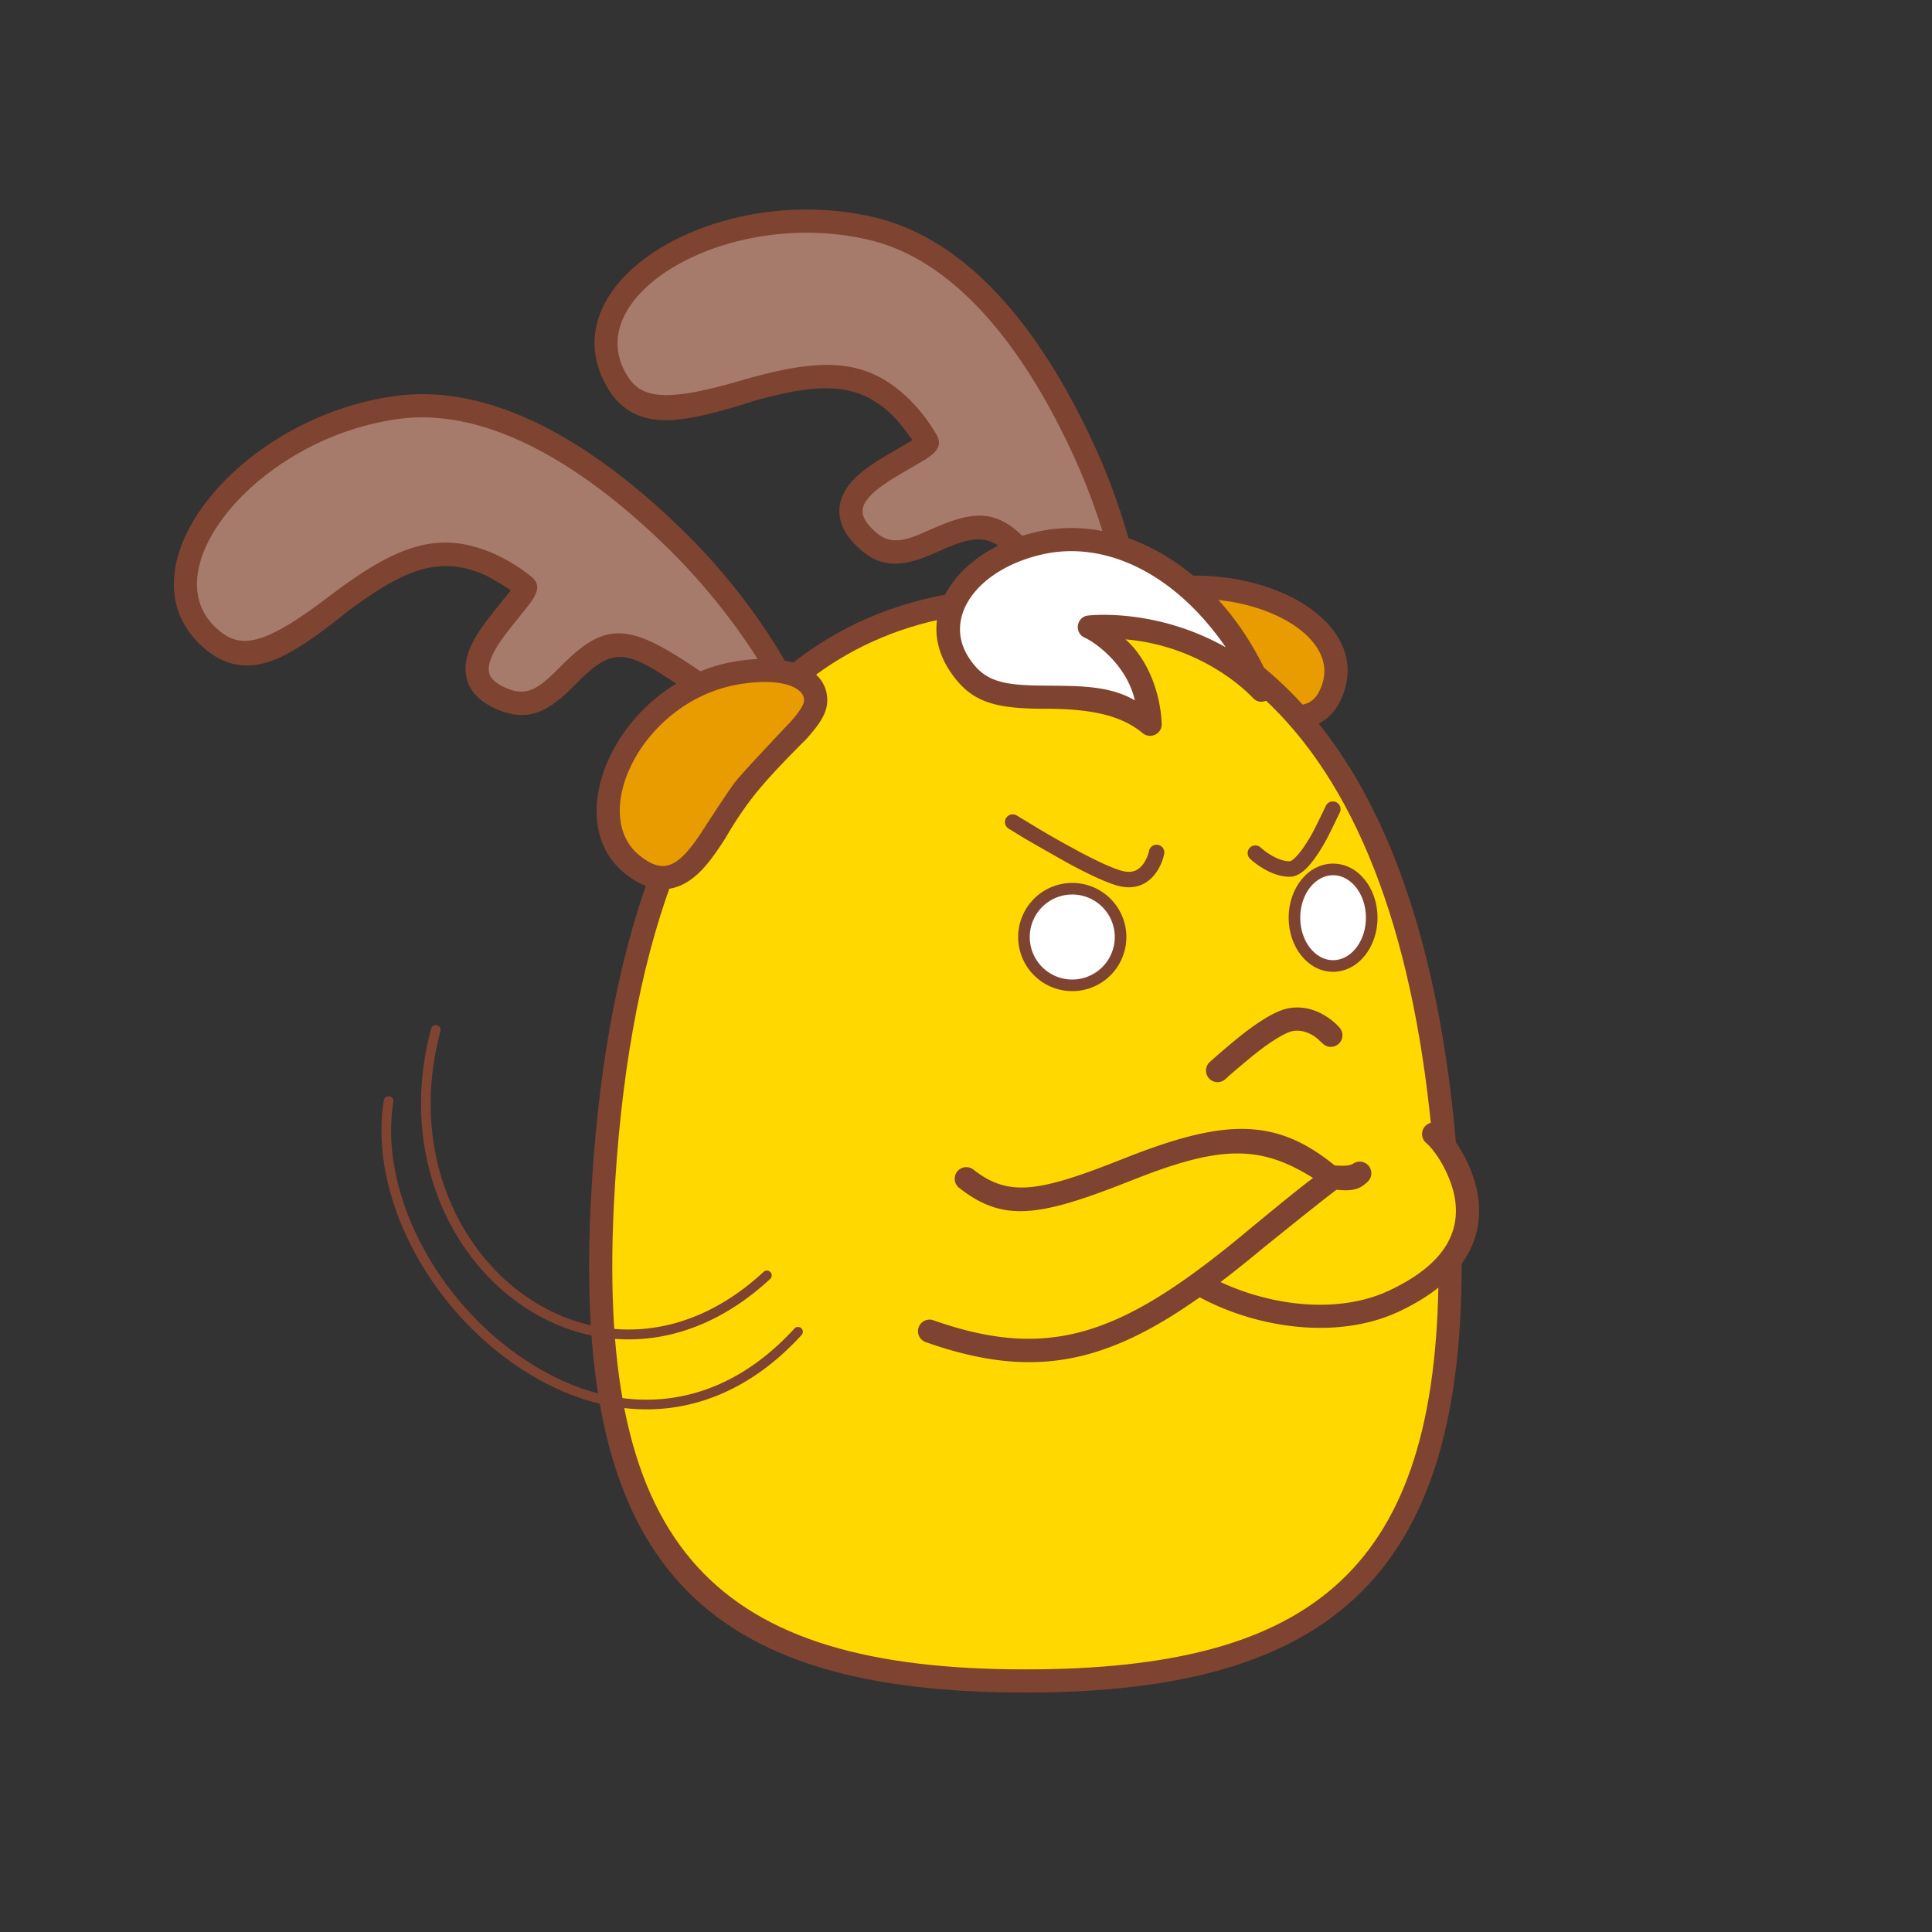 <svg data-id="110-6dd83d3ee922c2c-chicken" xmlns="http://www.w3.org/2000/svg" viewBox="0 0 100 100"><rect x="0" y="0" width="100" height="100" fill="#333333" stroke="none"/><g fill="none" fill-rule="evenodd"><path fill="#a67b6c" d="M59.266 34.044c.455-1.249-4.098-19.889-14.148-22.253-7.677-1.806-15.964 3.052-13.179 7.899 2.785 4.846 11.255-4.939 16.004 3.052.428.72-5.922 2.285-3.23 5.006 2.694 2.721 5.143-2.903 8.288.917 2.161 2.625 3.522 5.336 4.643 6.607 1.341 1.522 1.544-1.012 1.622-1.228zM41.641 36.747c-.023-1.329-10.96-17.092-21.19-15.693-7.814 1.068-13.807 8.576-9.469 12.1 4.339 3.524 8.735-8.646 16.035-2.893.657.518-4.709 4.257-1.219 5.83 3.49 1.574 3.76-4.554 8.066-2.117 2.958 1.675 5.202 3.716 6.704 4.5 1.798.94 1.077-1.498 1.073-1.727z"/><path fill="#e99c00" d="M61.311 34.564c3.116 1.771 6.776 4.095 7.712.845.955-3.31-4.885-6.318-10.558-4.58-1.593.489-1.449 2.1-1.449 2.1s2.161 1.444 4.295 1.635z"/><path fill="#ffd800" d="M53.099 87c-14.722 0-22.875-4.762-21.902-24.631C32.171 42.5 39.325 31 53.1 31c13.093 0 20.205 10.392 21.712 28.486.078.94 1.14 1.57 1.189 2.551.053 1.089-.92 2.464-.921 3.464C75.06 82.745 67.014 87 53.099 87z"/><path fill="#e99c00" d="M38.542 40.821c-1.753 2.173-2.962 6.156-5.786 3.877-2.825-2.28-.467-8.935 5.45-9.918 2.64-.439 4.046.36 4.046 1.421 0 1.062-1.956 2.448-3.71 4.62z"/><path fill="#fff" d="M65.316 35.724c-3.616-3.78-8.905-3.26-8.905-3.26s2.991 1.359 3.143 5.03c-3.5-2.898-7.674.183-9.855-3.071-1.814-2.707.7-5.51 4.116-6.3s8.742 1.048 11.501 7.601z"/><g fill-rule="nonzero"><g fill="#7f4331"><path d="M20.459 20.497c-8.274 1.131-14.636 9.201-9.764 13.16 1.112.903 2.316 1.002 3.647.438.888-.376 2.113-1.198 3.675-2.465 3.004-2.245 4.787-2.86 7.055-1.877.241.105.699.37 1.372.799l-1.049 1.31c-.954 1.216-1.415 2.142-1.275 3.075.111.748.628 1.338 1.52 1.74 1.544.696 2.585.287 3.925-1.034l.454-.452c1.357-1.326 2.086-1.533 3.636-.656.45.255 1.143.709 1.918 1.235l1.367-.548c-.943-.66-1.889-1.292-2.694-1.732-2.306-1.258-3.438-.793-5.237 1.012l-.445.44c-.93.88-1.497 1.061-2.43.64-.545-.245-.781-.515-.827-.822-.073-.49.277-1.194 1.033-2.157.087-.11.453-.57 1.098-1.375.424-.6.54-1.005.039-1.4a8.744 8.744 0 0 0-1.928-1.176c-2.869-1.243-5.047-.425-8.545 2.239-3.327 2.533-4.495 2.64-5.552 1.835-3.86-2.944 1.737-10.023 9.17-11.04 4.285-.586 9.14 1.98 13.918 6.659a32.726 32.726 0 0 1 4.981 6.255l1.426.184c-1.167-2.162-3.061-4.843-5.567-7.297-5.017-4.913-10.175-7.639-14.921-6.99zM45.255 11.247c-8.13-1.913-16.965 3.338-13.837 8.783.713 1.242 1.802 1.766 3.247 1.717.964-.033 2.402-.36 4.315-.982 3.61-1.018 5.496-.952 7.26.779.188.184.52.596.994 1.238l-1.449.847c-1.327.793-2.09 1.49-2.294 2.413-.164.737.107 1.474.795 2.17 1.191 1.203 2.31 1.195 4.035.443l.586-.26c1.586-.683 2.354-.688 3.332.352l1.116-.548c-1.645-1.875-2.866-1.827-5.143-.81l-.574.251c-1.184.489-1.778.454-2.499-.273-.42-.425-.544-.761-.476-1.065.107-.484.687-1.015 1.738-1.642.121-.073.628-.37 1.518-.89.611-.408.865-.745.54-1.294a8.745 8.745 0 0 0-1.378-1.79c-2.233-2.19-4.56-2.207-8.78-.975-4.016 1.171-5.145.852-5.842-.28-2.549-4.132 5.217-8.733 12.52-7.015 4.212.99 7.824 5.128 10.606 11.21a32.653 32.653 0 0 1 1.673 4.524l1.345.436a32.697 32.697 0 0 0-1.927-5.459c-2.92-6.387-6.758-10.783-11.421-11.88z"/><path d="M33.59 45.397c-1.68 4.64-2.691 10.31-3.016 16.95-.916 18.688 5.803 25.26 22.5 25.26 15.98 0 22.813-6.19 22.576-22.94l-1.191 1.191c-.07 15.31-6.427 20.549-21.384 20.549-16.03 0-22.175-6.198-21.303-24.002.325-6.632 1.332-12.24 3.006-16.779zM64.63 33.943l.67 2.11c4.821 4.378 7.78 11.935 8.796 22.446l1.377 2.094c-.898-12.978-4.551-22.032-10.843-26.65zm-14.922-3.297c-3.44.508-6.43 1.82-8.962 3.9l.974.77c2.145-1.704 4.628-2.83 7.441-3.358z"/><path d="M38.074 34.232c2.756-.458 4.745.352 4.744 2.014 0 .626-.342 1.189-1.109 2.033-1.289 1.283-2.2 2.271-2.733 2.964a18.34 18.34 0 0 0-1.41 2.11c-.795 1.245-1.345 1.917-2.052 2.331-.98.574-2.05.429-3.169-.475-3.569-2.88-.22-9.988 5.729-10.977zm.197 1.184c-5.042.838-7.816 6.726-5.172 8.86.752.606 1.286.678 1.808.373.418-.245.82-.698 1.362-1.507.94-1.454 1.531-2.339 1.773-2.653.242-.315 1.203-1.36 2.884-3.135.484-.55.692-.897.692-1.109 0-.687-1.217-1.183-3.347-.829zM53.655 27.532c4.436-1.025 9.638 1.892 12.19 7.952.257.614-.527 1.129-.987.648-1.03-1.077-3.378-2.767-6.606-3.038 1.086.945 1.806 2.651 1.877 4.368a.6.6 0 0 1-.982.487c-.96-.795-2.337-1.266-5.016-1.264-2.68.002-3.884-.337-4.955-1.936-1.987-2.966.428-6.281 4.48-7.217zm.27 1.169c-3.347.773-5.166 3.27-3.752 5.38.715 1.068 1.508 1.361 3.43 1.4 1.92.038 3.682-.08 5.137.768-.429-1.856-2.044-2.993-2.602-3.247-.558-.253-.421-1.083.19-1.143.61-.06 3.748-.249 7.116 1.644-2.701-3.915-6.324-5.54-9.519-4.802z"/><path d="M61.084 29.818c4.962-.309 9.52 2.406 8.536 5.82-.323 1.122-.98 1.801-1.919 2l.14-.034-1.05-1.115c.2.022.383.02.55-.004l.11-.02c.48-.102.81-.442 1.017-1.16.636-2.208-2.554-4.243-6.398-4.312zM73.751 58.308a.6.6 0 0 0 .062.846c.576.497 1.356 1.81 1.512 3.019.23 1.78-.733 3.352-3.394 4.612-2.928 1.387-6.83.683-9.467-.792l-1.077.74c2.998 1.9 7.61 2.77 11.058 1.136 3.11-1.473 4.369-3.53 4.07-5.85-.196-1.522-1.13-3.093-1.917-3.773a.6.6 0 0 0-.847.062zm-3.703 1.918c-.178.119-.563.164-1.465.035v1.238c1.352.221 1.747.11 2.216-.343a.6.6 0 0 0-.75-.93z"/><path d="M58.09 59.996c5.104-2.026 7.835-2.246 10.97.309l.288.241a.6.6 0 0 1-.05.947c-.343.238-1.67 1.29-3.98 3.155-6.675 5.556-10.798 7.16-17.43 4.81a.6.6 0 0 1 .4-1.13c6.014 2.13 9.74.763 15.91-4.31 1.917-1.592 3.173-2.607 3.766-3.046-2.647-1.67-4.681-1.67-8.744-.127l-1.349.526c-4.287 1.657-6.054 1.82-8.242.1a.6.6 0 0 1 .741-.943c1.725 1.356 3.193 1.222 7.07-.277zM52.077 42.338a.4.4 0 0 0 .127.55l.722.442c.367.22 1.154.67 2.36 1.35 1.036.559 1.875.952 2.46 1.134.955.297 1.683-.02 2.14-.718.218-.335.331-.675.376-.923a.4.4 0 0 0-.786-.143c-.028.152-.11.4-.26.629-.271.414-.641.575-1.232.391-.476-.147-1.182-.472-2.053-.932-.467-.251-.775-.42-.926-.504a59.857 59.857 0 0 1-1.117-.642l-1.26-.761a.4.4 0 0 0-.55.127zM68.614 41.734a.4.4 0 1 1 .736.313c-.38.797-.635 1.309-.764 1.535-.186.33-.372.623-.555.873-.433.589-.833.925-1.277.925-.457 0-.913-.159-1.36-.422a3.958 3.958 0 0 1-.692-.51.4.4 0 1 1 .551-.58c.104.099.3.254.548.401.334.197.661.31.953.31.098 0 .344-.206.632-.597a8.17 8.17 0 0 0 .505-.794c.182-.321.7-1.402.723-1.454zM66.752 52.178c.687-.106 1.326.07 1.892.43.325.206.56.426.7.593a.6.6 0 0 1-.85.841c-.219-.188-.285-.289-.493-.421-.34-.215-.697-.314-1.067-.257-.28.043-.8.325-1.441.784-.64.458-1.803 1.46-2.045 1.687a.6.6 0 1 1-.82-.875c.919-.816 1.641-1.412 2.167-1.788.788-.564 1.433-.913 1.957-.994zM22.621 53.066a.25.25 0 0 0-.306.177c-3.154 11.78 8.63 21.224 17.549 12.955a.25.25 0 0 0-.34-.367c-8.513 7.893-19.761-1.122-16.726-12.459a.25.25 0 0 0-.177-.306z"/><path d="M20.153 56.747a.25.25 0 0 0-.287.207c-.757 4.727 2.098 10.372 6.655 13.589 4.982 3.516 10.64 3.293 14.962-1.437a.25.25 0 1 0-.369-.337c-4.142 4.532-9.518 4.744-14.305 1.365-4.41-3.113-7.173-8.577-6.449-13.1a.25.25 0 0 0-.207-.287zM55.5 45.7a2.8 2.8 0 1 0 0 5.6 2.8 2.8 0 0 0 0-5.6z"/></g><path fill="#fff" d="M55.5 46.3a2.2 2.2 0 1 1 0 4.4 2.2 2.2 0 0 1 0-4.4z"/><path fill="#7f4331" d="M69 44.7c-1.287 0-2.3 1.266-2.3 2.8s1.013 2.8 2.3 2.8 2.3-1.266 2.3-2.8-1.013-2.8-2.3-2.8z"/><path fill="#fff" d="M69 45.3c.922 0 1.7.972 1.7 2.2s-.778 2.2-1.7 2.2-1.7-.972-1.7-2.2.778-2.2 1.7-2.2z"/></g></g></svg>
